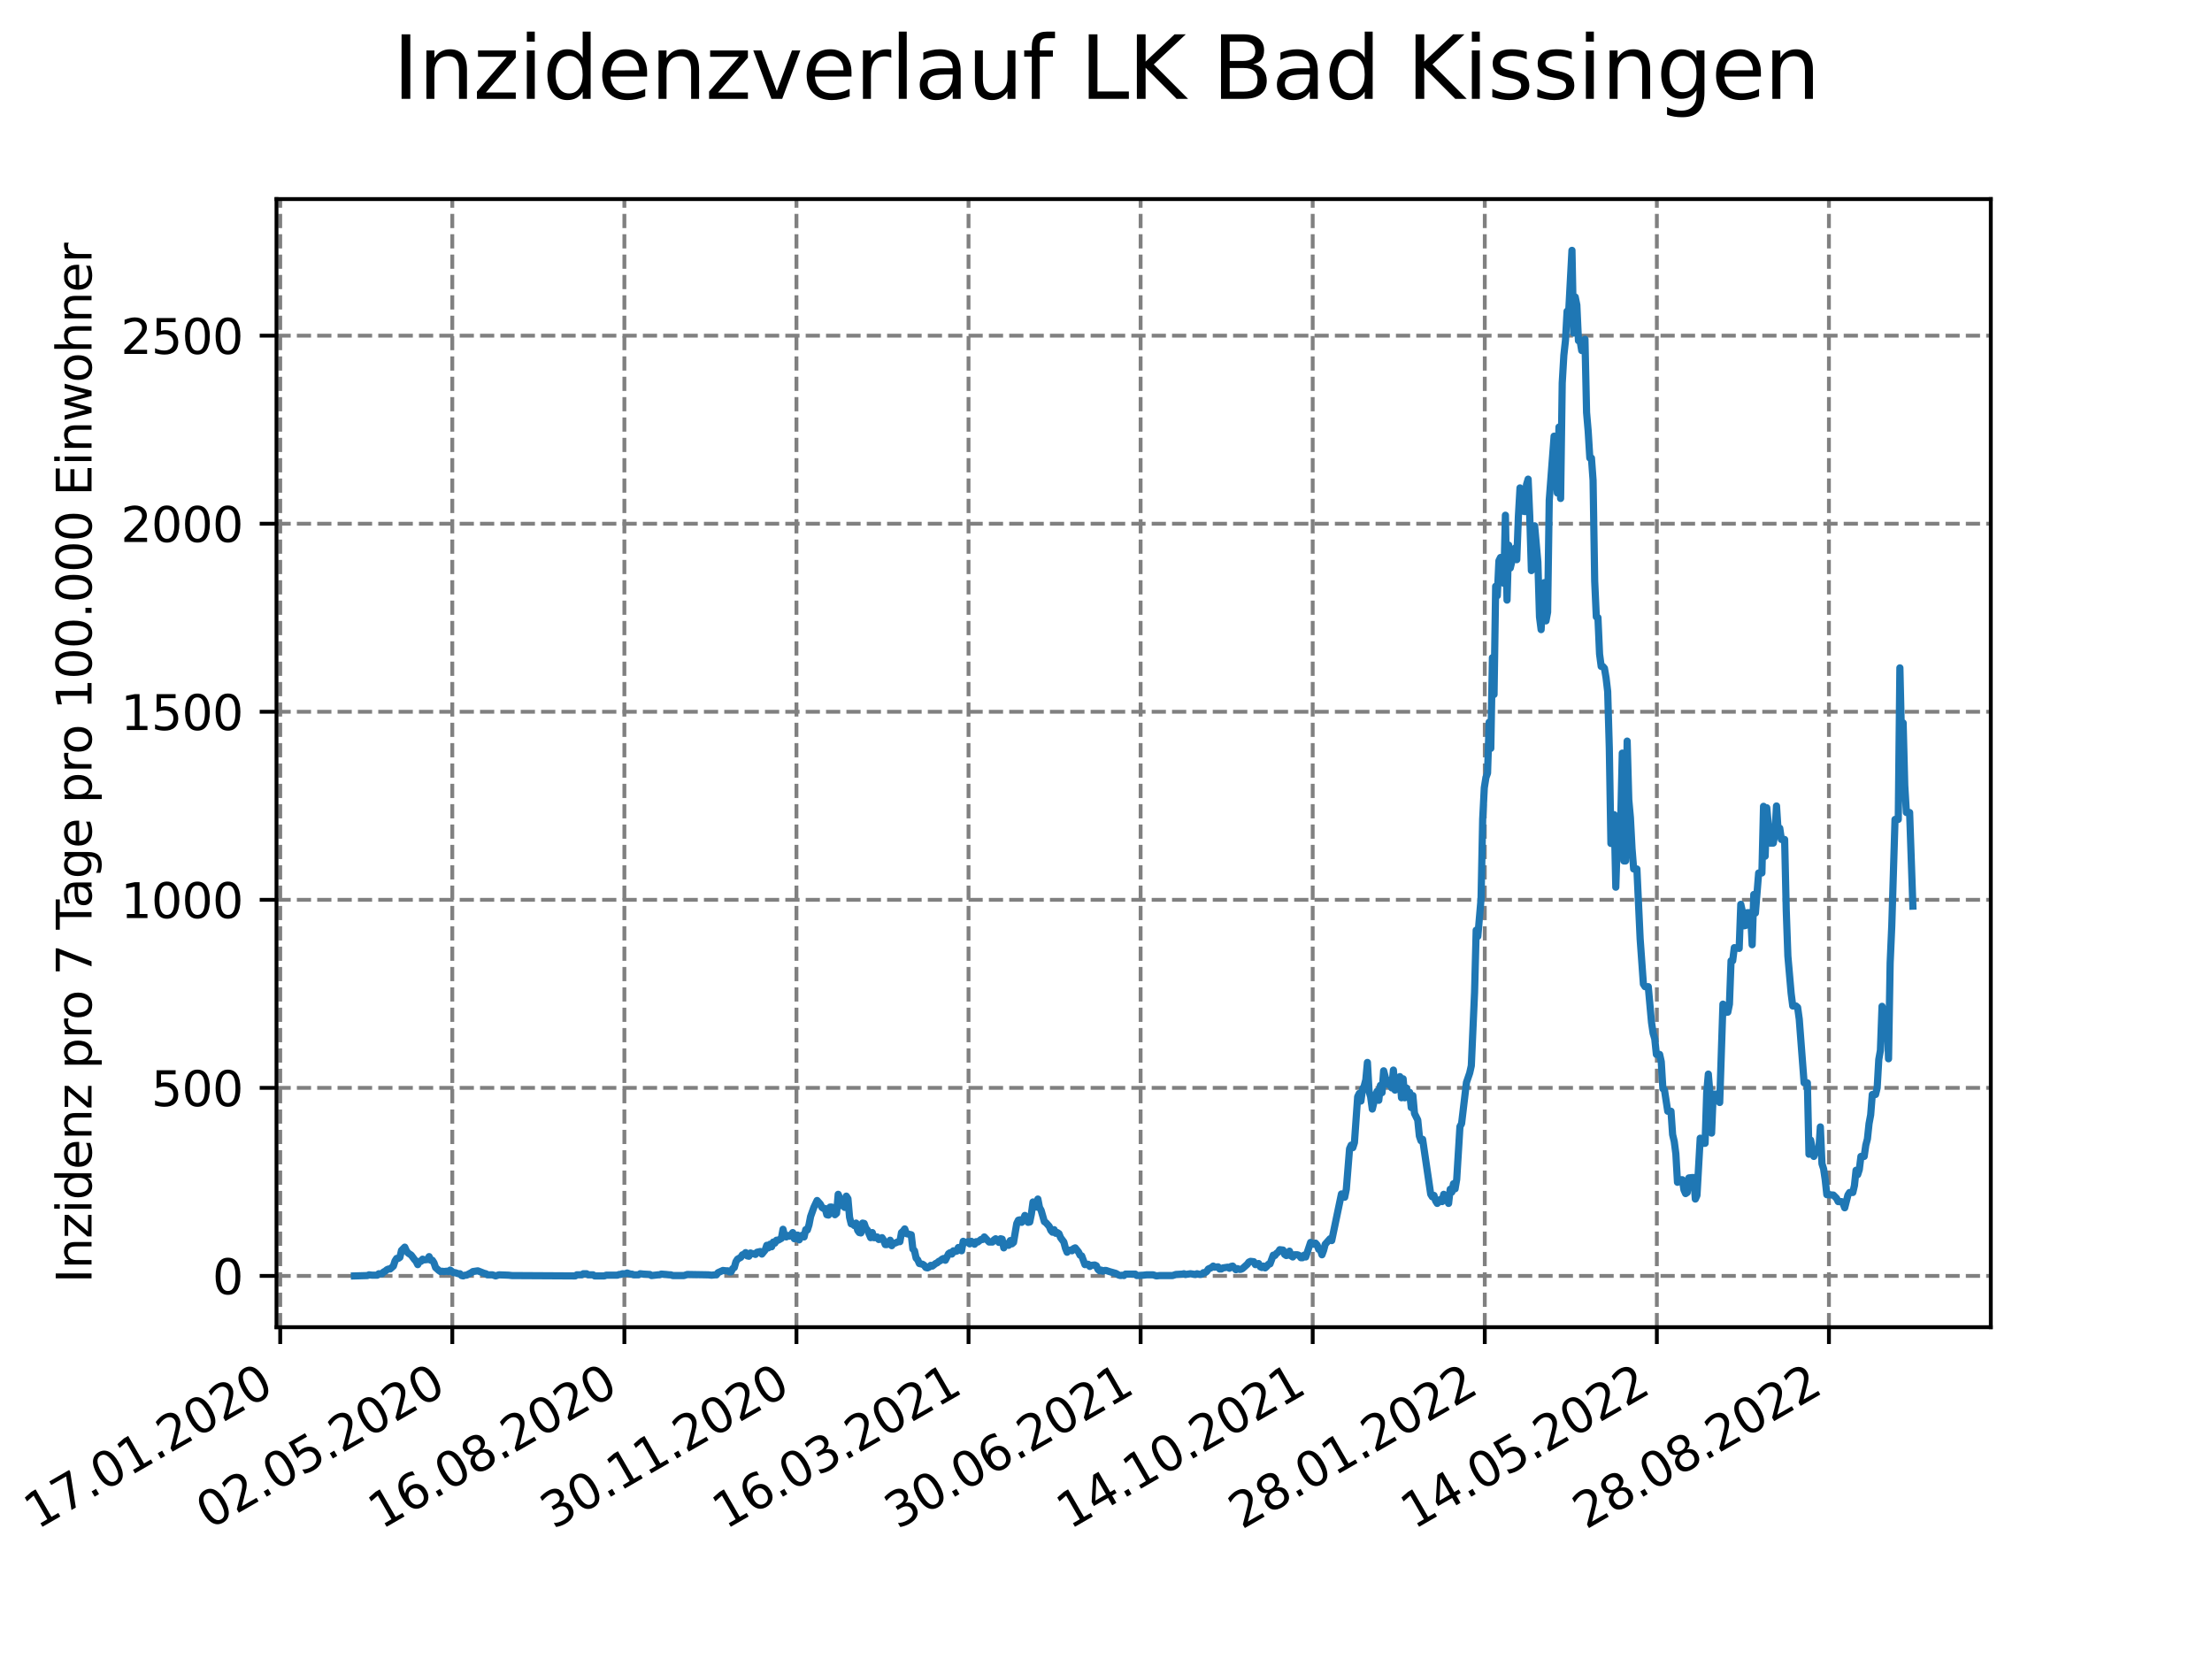 <?xml version="1.0" encoding="utf-8" standalone="no"?>
<!DOCTYPE svg PUBLIC "-//W3C//DTD SVG 1.1//EN"
  "http://www.w3.org/Graphics/SVG/1.1/DTD/svg11.dtd">
<svg xmlns:xlink="http://www.w3.org/1999/xlink" width="460.8pt" height="345.6pt" viewBox="0 0 460.8 345.6" xmlns="http://www.w3.org/2000/svg" version="1.1">
 <defs>
  <style type="text/css">*{stroke-linejoin: round; stroke-linecap: butt}</style>
 </defs>
 <g id="figure_1">
  <g id="patch_1">
   <path d="M 0 345.6 
L 460.8 345.6 
L 460.8 0 
L 0 0 
z
" style="fill: #ffffff"/>
  </g>
  <g id="axes_1">
   <g id="patch_2">
    <path d="M 57.6 276.48 
L 414.72 276.48 
L 414.72 41.472 
L 57.6 41.472 
z
" style="fill: #ffffff"/>
   </g>
   <g id="matplotlib.axis_1">
    <g id="xtick_1">
     <g id="line2d_1">
      <path d="M 58.375 276.48 
L 58.375 41.472 
" clip-path="url(#p52cc366377)" style="fill: none; stroke-dasharray: 2.96,1.28; stroke-dashoffset: 0; stroke: #808080; stroke-width: 0.8"/>
     </g>
     <g id="line2d_2">
      <defs>
       <path id="m7a12c44466" d="M 0 0 
L 0 3.5 
" style="stroke: #000000; stroke-width: 0.8"/>
      </defs>
      <g>
       <use xlink:href="#m7a12c44466" x="58.375" y="276.48" style="stroke: #000000; stroke-width: 0.8"/>
      </g>
     </g>
     <g id="text_1">
      <!-- 17.01.2020 -->
      <g transform="translate(7.75 318.689) rotate(-30) scale(0.1 -0.1)">
       <defs>
        <path id="DejaVuSans-31" d="M 794 531 
L 1825 531 
L 1825 4091 
L 703 3866 
L 703 4441 
L 1819 4666 
L 2450 4666 
L 2450 531 
L 3481 531 
L 3481 0 
L 794 0 
L 794 531 
z
" transform="scale(0.016)"/>
        <path id="DejaVuSans-37" d="M 525 4666 
L 3525 4666 
L 3525 4397 
L 1831 0 
L 1172 0 
L 2766 4134 
L 525 4134 
L 525 4666 
z
" transform="scale(0.016)"/>
        <path id="DejaVuSans-2e" d="M 684 794 
L 1344 794 
L 1344 0 
L 684 0 
L 684 794 
z
" transform="scale(0.016)"/>
        <path id="DejaVuSans-30" d="M 2034 4250 
Q 1547 4250 1301 3770 
Q 1056 3291 1056 2328 
Q 1056 1369 1301 889 
Q 1547 409 2034 409 
Q 2525 409 2770 889 
Q 3016 1369 3016 2328 
Q 3016 3291 2770 3770 
Q 2525 4250 2034 4250 
z
M 2034 4750 
Q 2819 4750 3233 4129 
Q 3647 3509 3647 2328 
Q 3647 1150 3233 529 
Q 2819 -91 2034 -91 
Q 1250 -91 836 529 
Q 422 1150 422 2328 
Q 422 3509 836 4129 
Q 1250 4750 2034 4750 
z
" transform="scale(0.016)"/>
        <path id="DejaVuSans-32" d="M 1228 531 
L 3431 531 
L 3431 0 
L 469 0 
L 469 531 
Q 828 903 1448 1529 
Q 2069 2156 2228 2338 
Q 2531 2678 2651 2914 
Q 2772 3150 2772 3378 
Q 2772 3750 2511 3984 
Q 2250 4219 1831 4219 
Q 1534 4219 1204 4116 
Q 875 4013 500 3803 
L 500 4441 
Q 881 4594 1212 4672 
Q 1544 4750 1819 4750 
Q 2544 4750 2975 4387 
Q 3406 4025 3406 3419 
Q 3406 3131 3298 2873 
Q 3191 2616 2906 2266 
Q 2828 2175 2409 1742 
Q 1991 1309 1228 531 
z
" transform="scale(0.016)"/>
       </defs>
       <use xlink:href="#DejaVuSans-31"/>
       <use xlink:href="#DejaVuSans-37" x="63.623"/>
       <use xlink:href="#DejaVuSans-2e" x="127.246"/>
       <use xlink:href="#DejaVuSans-30" x="159.033"/>
       <use xlink:href="#DejaVuSans-31" x="222.656"/>
       <use xlink:href="#DejaVuSans-2e" x="286.279"/>
       <use xlink:href="#DejaVuSans-32" x="318.066"/>
       <use xlink:href="#DejaVuSans-30" x="381.689"/>
       <use xlink:href="#DejaVuSans-32" x="445.312"/>
       <use xlink:href="#DejaVuSans-30" x="508.936"/>
      </g>
     </g>
    </g>
    <g id="xtick_2">
     <g id="line2d_3">
      <path d="M 94.222 276.48 
L 94.222 41.472 
" clip-path="url(#p52cc366377)" style="fill: none; stroke-dasharray: 2.96,1.28; stroke-dashoffset: 0; stroke: #808080; stroke-width: 0.8"/>
     </g>
     <g id="line2d_4">
      <g>
       <use xlink:href="#m7a12c44466" x="94.222" y="276.48" style="stroke: #000000; stroke-width: 0.8"/>
      </g>
     </g>
     <g id="text_2">
      <!-- 02.05.2020 -->
      <g transform="translate(43.597 318.689) rotate(-30) scale(0.1 -0.1)">
       <defs>
        <path id="DejaVuSans-35" d="M 691 4666 
L 3169 4666 
L 3169 4134 
L 1269 4134 
L 1269 2991 
Q 1406 3038 1543 3061 
Q 1681 3084 1819 3084 
Q 2600 3084 3056 2656 
Q 3513 2228 3513 1497 
Q 3513 744 3044 326 
Q 2575 -91 1722 -91 
Q 1428 -91 1123 -41 
Q 819 9 494 109 
L 494 744 
Q 775 591 1075 516 
Q 1375 441 1709 441 
Q 2250 441 2565 725 
Q 2881 1009 2881 1497 
Q 2881 1984 2565 2268 
Q 2250 2553 1709 2553 
Q 1456 2553 1204 2497 
Q 953 2441 691 2322 
L 691 4666 
z
" transform="scale(0.016)"/>
       </defs>
       <use xlink:href="#DejaVuSans-30"/>
       <use xlink:href="#DejaVuSans-32" x="63.623"/>
       <use xlink:href="#DejaVuSans-2e" x="127.246"/>
       <use xlink:href="#DejaVuSans-30" x="159.033"/>
       <use xlink:href="#DejaVuSans-35" x="222.656"/>
       <use xlink:href="#DejaVuSans-2e" x="286.279"/>
       <use xlink:href="#DejaVuSans-32" x="318.066"/>
       <use xlink:href="#DejaVuSans-30" x="381.689"/>
       <use xlink:href="#DejaVuSans-32" x="445.312"/>
       <use xlink:href="#DejaVuSans-30" x="508.936"/>
      </g>
     </g>
    </g>
    <g id="xtick_3">
     <g id="line2d_5">
      <path d="M 130.07 276.48 
L 130.07 41.472 
" clip-path="url(#p52cc366377)" style="fill: none; stroke-dasharray: 2.96,1.28; stroke-dashoffset: 0; stroke: #808080; stroke-width: 0.8"/>
     </g>
     <g id="line2d_6">
      <g>
       <use xlink:href="#m7a12c44466" x="130.07" y="276.48" style="stroke: #000000; stroke-width: 0.8"/>
      </g>
     </g>
     <g id="text_3">
      <!-- 16.08.2020 -->
      <g transform="translate(79.444 318.689) rotate(-30) scale(0.1 -0.1)">
       <defs>
        <path id="DejaVuSans-36" d="M 2113 2584 
Q 1688 2584 1439 2293 
Q 1191 2003 1191 1497 
Q 1191 994 1439 701 
Q 1688 409 2113 409 
Q 2538 409 2786 701 
Q 3034 994 3034 1497 
Q 3034 2003 2786 2293 
Q 2538 2584 2113 2584 
z
M 3366 4563 
L 3366 3988 
Q 3128 4100 2886 4159 
Q 2644 4219 2406 4219 
Q 1781 4219 1451 3797 
Q 1122 3375 1075 2522 
Q 1259 2794 1537 2939 
Q 1816 3084 2150 3084 
Q 2853 3084 3261 2657 
Q 3669 2231 3669 1497 
Q 3669 778 3244 343 
Q 2819 -91 2113 -91 
Q 1303 -91 875 529 
Q 447 1150 447 2328 
Q 447 3434 972 4092 
Q 1497 4750 2381 4750 
Q 2619 4750 2861 4703 
Q 3103 4656 3366 4563 
z
" transform="scale(0.016)"/>
        <path id="DejaVuSans-38" d="M 2034 2216 
Q 1584 2216 1326 1975 
Q 1069 1734 1069 1313 
Q 1069 891 1326 650 
Q 1584 409 2034 409 
Q 2484 409 2743 651 
Q 3003 894 3003 1313 
Q 3003 1734 2745 1975 
Q 2488 2216 2034 2216 
z
M 1403 2484 
Q 997 2584 770 2862 
Q 544 3141 544 3541 
Q 544 4100 942 4425 
Q 1341 4750 2034 4750 
Q 2731 4750 3128 4425 
Q 3525 4100 3525 3541 
Q 3525 3141 3298 2862 
Q 3072 2584 2669 2484 
Q 3125 2378 3379 2068 
Q 3634 1759 3634 1313 
Q 3634 634 3220 271 
Q 2806 -91 2034 -91 
Q 1263 -91 848 271 
Q 434 634 434 1313 
Q 434 1759 690 2068 
Q 947 2378 1403 2484 
z
M 1172 3481 
Q 1172 3119 1398 2916 
Q 1625 2713 2034 2713 
Q 2441 2713 2670 2916 
Q 2900 3119 2900 3481 
Q 2900 3844 2670 4047 
Q 2441 4250 2034 4250 
Q 1625 4250 1398 4047 
Q 1172 3844 1172 3481 
z
" transform="scale(0.016)"/>
       </defs>
       <use xlink:href="#DejaVuSans-31"/>
       <use xlink:href="#DejaVuSans-36" x="63.623"/>
       <use xlink:href="#DejaVuSans-2e" x="127.246"/>
       <use xlink:href="#DejaVuSans-30" x="159.033"/>
       <use xlink:href="#DejaVuSans-38" x="222.656"/>
       <use xlink:href="#DejaVuSans-2e" x="286.279"/>
       <use xlink:href="#DejaVuSans-32" x="318.066"/>
       <use xlink:href="#DejaVuSans-30" x="381.689"/>
       <use xlink:href="#DejaVuSans-32" x="445.312"/>
       <use xlink:href="#DejaVuSans-30" x="508.936"/>
      </g>
     </g>
    </g>
    <g id="xtick_4">
     <g id="line2d_7">
      <path d="M 165.917 276.48 
L 165.917 41.472 
" clip-path="url(#p52cc366377)" style="fill: none; stroke-dasharray: 2.96,1.28; stroke-dashoffset: 0; stroke: #808080; stroke-width: 0.8"/>
     </g>
     <g id="line2d_8">
      <g>
       <use xlink:href="#m7a12c44466" x="165.917" y="276.48" style="stroke: #000000; stroke-width: 0.8"/>
      </g>
     </g>
     <g id="text_4">
      <!-- 30.11.2020 -->
      <g transform="translate(115.292 318.689) rotate(-30) scale(0.1 -0.1)">
       <defs>
        <path id="DejaVuSans-33" d="M 2597 2516 
Q 3050 2419 3304 2112 
Q 3559 1806 3559 1356 
Q 3559 666 3084 287 
Q 2609 -91 1734 -91 
Q 1441 -91 1130 -33 
Q 819 25 488 141 
L 488 750 
Q 750 597 1062 519 
Q 1375 441 1716 441 
Q 2309 441 2620 675 
Q 2931 909 2931 1356 
Q 2931 1769 2642 2001 
Q 2353 2234 1838 2234 
L 1294 2234 
L 1294 2753 
L 1863 2753 
Q 2328 2753 2575 2939 
Q 2822 3125 2822 3475 
Q 2822 3834 2567 4026 
Q 2313 4219 1838 4219 
Q 1578 4219 1281 4162 
Q 984 4106 628 3988 
L 628 4550 
Q 988 4650 1302 4700 
Q 1616 4750 1894 4750 
Q 2613 4750 3031 4423 
Q 3450 4097 3450 3541 
Q 3450 3153 3228 2886 
Q 3006 2619 2597 2516 
z
" transform="scale(0.016)"/>
       </defs>
       <use xlink:href="#DejaVuSans-33"/>
       <use xlink:href="#DejaVuSans-30" x="63.623"/>
       <use xlink:href="#DejaVuSans-2e" x="127.246"/>
       <use xlink:href="#DejaVuSans-31" x="159.033"/>
       <use xlink:href="#DejaVuSans-31" x="222.656"/>
       <use xlink:href="#DejaVuSans-2e" x="286.279"/>
       <use xlink:href="#DejaVuSans-32" x="318.066"/>
       <use xlink:href="#DejaVuSans-30" x="381.689"/>
       <use xlink:href="#DejaVuSans-32" x="445.312"/>
       <use xlink:href="#DejaVuSans-30" x="508.936"/>
      </g>
     </g>
    </g>
    <g id="xtick_5">
     <g id="line2d_9">
      <path d="M 201.764 276.48 
L 201.764 41.472 
" clip-path="url(#p52cc366377)" style="fill: none; stroke-dasharray: 2.96,1.28; stroke-dashoffset: 0; stroke: #808080; stroke-width: 0.8"/>
     </g>
     <g id="line2d_10">
      <g>
       <use xlink:href="#m7a12c44466" x="201.764" y="276.48" style="stroke: #000000; stroke-width: 0.8"/>
      </g>
     </g>
     <g id="text_5">
      <!-- 16.03.2021 -->
      <g transform="translate(151.139 318.689) rotate(-30) scale(0.1 -0.1)">
       <use xlink:href="#DejaVuSans-31"/>
       <use xlink:href="#DejaVuSans-36" x="63.623"/>
       <use xlink:href="#DejaVuSans-2e" x="127.246"/>
       <use xlink:href="#DejaVuSans-30" x="159.033"/>
       <use xlink:href="#DejaVuSans-33" x="222.656"/>
       <use xlink:href="#DejaVuSans-2e" x="286.279"/>
       <use xlink:href="#DejaVuSans-32" x="318.066"/>
       <use xlink:href="#DejaVuSans-30" x="381.689"/>
       <use xlink:href="#DejaVuSans-32" x="445.312"/>
       <use xlink:href="#DejaVuSans-31" x="508.936"/>
      </g>
     </g>
    </g>
    <g id="xtick_6">
     <g id="line2d_11">
      <path d="M 237.611 276.48 
L 237.611 41.472 
" clip-path="url(#p52cc366377)" style="fill: none; stroke-dasharray: 2.96,1.28; stroke-dashoffset: 0; stroke: #808080; stroke-width: 0.8"/>
     </g>
     <g id="line2d_12">
      <g>
       <use xlink:href="#m7a12c44466" x="237.611" y="276.48" style="stroke: #000000; stroke-width: 0.8"/>
      </g>
     </g>
     <g id="text_6">
      <!-- 30.06.2021 -->
      <g transform="translate(186.986 318.689) rotate(-30) scale(0.1 -0.1)">
       <use xlink:href="#DejaVuSans-33"/>
       <use xlink:href="#DejaVuSans-30" x="63.623"/>
       <use xlink:href="#DejaVuSans-2e" x="127.246"/>
       <use xlink:href="#DejaVuSans-30" x="159.033"/>
       <use xlink:href="#DejaVuSans-36" x="222.656"/>
       <use xlink:href="#DejaVuSans-2e" x="286.279"/>
       <use xlink:href="#DejaVuSans-32" x="318.066"/>
       <use xlink:href="#DejaVuSans-30" x="381.689"/>
       <use xlink:href="#DejaVuSans-32" x="445.312"/>
       <use xlink:href="#DejaVuSans-31" x="508.936"/>
      </g>
     </g>
    </g>
    <g id="xtick_7">
     <g id="line2d_13">
      <path d="M 273.459 276.48 
L 273.459 41.472 
" clip-path="url(#p52cc366377)" style="fill: none; stroke-dasharray: 2.96,1.28; stroke-dashoffset: 0; stroke: #808080; stroke-width: 0.8"/>
     </g>
     <g id="line2d_14">
      <g>
       <use xlink:href="#m7a12c44466" x="273.459" y="276.48" style="stroke: #000000; stroke-width: 0.8"/>
      </g>
     </g>
     <g id="text_7">
      <!-- 14.10.2021 -->
      <g transform="translate(222.833 318.689) rotate(-30) scale(0.1 -0.1)">
       <defs>
        <path id="DejaVuSans-34" d="M 2419 4116 
L 825 1625 
L 2419 1625 
L 2419 4116 
z
M 2253 4666 
L 3047 4666 
L 3047 1625 
L 3713 1625 
L 3713 1100 
L 3047 1100 
L 3047 0 
L 2419 0 
L 2419 1100 
L 313 1100 
L 313 1709 
L 2253 4666 
z
" transform="scale(0.016)"/>
       </defs>
       <use xlink:href="#DejaVuSans-31"/>
       <use xlink:href="#DejaVuSans-34" x="63.623"/>
       <use xlink:href="#DejaVuSans-2e" x="127.246"/>
       <use xlink:href="#DejaVuSans-31" x="159.033"/>
       <use xlink:href="#DejaVuSans-30" x="222.656"/>
       <use xlink:href="#DejaVuSans-2e" x="286.279"/>
       <use xlink:href="#DejaVuSans-32" x="318.066"/>
       <use xlink:href="#DejaVuSans-30" x="381.689"/>
       <use xlink:href="#DejaVuSans-32" x="445.312"/>
       <use xlink:href="#DejaVuSans-31" x="508.936"/>
      </g>
     </g>
    </g>
    <g id="xtick_8">
     <g id="line2d_15">
      <path d="M 309.306 276.48 
L 309.306 41.472 
" clip-path="url(#p52cc366377)" style="fill: none; stroke-dasharray: 2.96,1.28; stroke-dashoffset: 0; stroke: #808080; stroke-width: 0.8"/>
     </g>
     <g id="line2d_16">
      <g>
       <use xlink:href="#m7a12c44466" x="309.306" y="276.48" style="stroke: #000000; stroke-width: 0.8"/>
      </g>
     </g>
     <g id="text_8">
      <!-- 28.01.2022 -->
      <g transform="translate(258.681 318.689) rotate(-30) scale(0.1 -0.1)">
       <use xlink:href="#DejaVuSans-32"/>
       <use xlink:href="#DejaVuSans-38" x="63.623"/>
       <use xlink:href="#DejaVuSans-2e" x="127.246"/>
       <use xlink:href="#DejaVuSans-30" x="159.033"/>
       <use xlink:href="#DejaVuSans-31" x="222.656"/>
       <use xlink:href="#DejaVuSans-2e" x="286.279"/>
       <use xlink:href="#DejaVuSans-32" x="318.066"/>
       <use xlink:href="#DejaVuSans-30" x="381.689"/>
       <use xlink:href="#DejaVuSans-32" x="445.312"/>
       <use xlink:href="#DejaVuSans-32" x="508.936"/>
      </g>
     </g>
    </g>
    <g id="xtick_9">
     <g id="line2d_17">
      <path d="M 345.153 276.48 
L 345.153 41.472 
" clip-path="url(#p52cc366377)" style="fill: none; stroke-dasharray: 2.96,1.28; stroke-dashoffset: 0; stroke: #808080; stroke-width: 0.8"/>
     </g>
     <g id="line2d_18">
      <g>
       <use xlink:href="#m7a12c44466" x="345.153" y="276.48" style="stroke: #000000; stroke-width: 0.8"/>
      </g>
     </g>
     <g id="text_9">
      <!-- 14.05.2022 -->
      <g transform="translate(294.528 318.689) rotate(-30) scale(0.1 -0.1)">
       <use xlink:href="#DejaVuSans-31"/>
       <use xlink:href="#DejaVuSans-34" x="63.623"/>
       <use xlink:href="#DejaVuSans-2e" x="127.246"/>
       <use xlink:href="#DejaVuSans-30" x="159.033"/>
       <use xlink:href="#DejaVuSans-35" x="222.656"/>
       <use xlink:href="#DejaVuSans-2e" x="286.279"/>
       <use xlink:href="#DejaVuSans-32" x="318.066"/>
       <use xlink:href="#DejaVuSans-30" x="381.689"/>
       <use xlink:href="#DejaVuSans-32" x="445.312"/>
       <use xlink:href="#DejaVuSans-32" x="508.936"/>
      </g>
     </g>
    </g>
    <g id="xtick_10">
     <g id="line2d_19">
      <path d="M 381 276.48 
L 381 41.472 
" clip-path="url(#p52cc366377)" style="fill: none; stroke-dasharray: 2.96,1.28; stroke-dashoffset: 0; stroke: #808080; stroke-width: 0.8"/>
     </g>
     <g id="line2d_20">
      <g>
       <use xlink:href="#m7a12c44466" x="381" y="276.48" style="stroke: #000000; stroke-width: 0.8"/>
      </g>
     </g>
     <g id="text_10">
      <!-- 28.08.2022 -->
      <g transform="translate(330.375 318.689) rotate(-30) scale(0.1 -0.1)">
       <use xlink:href="#DejaVuSans-32"/>
       <use xlink:href="#DejaVuSans-38" x="63.623"/>
       <use xlink:href="#DejaVuSans-2e" x="127.246"/>
       <use xlink:href="#DejaVuSans-30" x="159.033"/>
       <use xlink:href="#DejaVuSans-38" x="222.656"/>
       <use xlink:href="#DejaVuSans-2e" x="286.279"/>
       <use xlink:href="#DejaVuSans-32" x="318.066"/>
       <use xlink:href="#DejaVuSans-30" x="381.689"/>
       <use xlink:href="#DejaVuSans-32" x="445.312"/>
       <use xlink:href="#DejaVuSans-32" x="508.936"/>
      </g>
     </g>
    </g>
   </g>
   <g id="matplotlib.axis_2">
    <g id="ytick_1">
     <g id="line2d_21">
      <path d="M 57.6 265.798 
L 414.72 265.798 
" clip-path="url(#p52cc366377)" style="fill: none; stroke-dasharray: 2.96,1.28; stroke-dashoffset: 0; stroke: #808080; stroke-width: 0.8"/>
     </g>
     <g id="line2d_22">
      <defs>
       <path id="m51280536dd" d="M 0 0 
L -3.5 0 
" style="stroke: #000000; stroke-width: 0.8"/>
      </defs>
      <g>
       <use xlink:href="#m51280536dd" x="57.6" y="265.798" style="stroke: #000000; stroke-width: 0.8"/>
      </g>
     </g>
     <g id="text_11">
      <!-- 0 -->
      <g transform="translate(44.237 269.597) scale(0.1 -0.1)">
       <use xlink:href="#DejaVuSans-30"/>
      </g>
     </g>
    </g>
    <g id="ytick_2">
     <g id="line2d_23">
      <path d="M 57.6 226.623 
L 414.72 226.623 
" clip-path="url(#p52cc366377)" style="fill: none; stroke-dasharray: 2.96,1.28; stroke-dashoffset: 0; stroke: #808080; stroke-width: 0.8"/>
     </g>
     <g id="line2d_24">
      <g>
       <use xlink:href="#m51280536dd" x="57.6" y="226.623" style="stroke: #000000; stroke-width: 0.8"/>
      </g>
     </g>
     <g id="text_12">
      <!-- 500 -->
      <g transform="translate(31.512 230.422) scale(0.1 -0.1)">
       <use xlink:href="#DejaVuSans-35"/>
       <use xlink:href="#DejaVuSans-30" x="63.623"/>
       <use xlink:href="#DejaVuSans-30" x="127.246"/>
      </g>
     </g>
    </g>
    <g id="ytick_3">
     <g id="line2d_25">
      <path d="M 57.6 187.448 
L 414.72 187.448 
" clip-path="url(#p52cc366377)" style="fill: none; stroke-dasharray: 2.96,1.28; stroke-dashoffset: 0; stroke: #808080; stroke-width: 0.8"/>
     </g>
     <g id="line2d_26">
      <g>
       <use xlink:href="#m51280536dd" x="57.6" y="187.448" style="stroke: #000000; stroke-width: 0.8"/>
      </g>
     </g>
     <g id="text_13">
      <!-- 1000 -->
      <g transform="translate(25.15 191.247) scale(0.1 -0.1)">
       <use xlink:href="#DejaVuSans-31"/>
       <use xlink:href="#DejaVuSans-30" x="63.623"/>
       <use xlink:href="#DejaVuSans-30" x="127.246"/>
       <use xlink:href="#DejaVuSans-30" x="190.869"/>
      </g>
     </g>
    </g>
    <g id="ytick_4">
     <g id="line2d_27">
      <path d="M 57.6 148.273 
L 414.72 148.273 
" clip-path="url(#p52cc366377)" style="fill: none; stroke-dasharray: 2.96,1.28; stroke-dashoffset: 0; stroke: #808080; stroke-width: 0.8"/>
     </g>
     <g id="line2d_28">
      <g>
       <use xlink:href="#m51280536dd" x="57.6" y="148.273" style="stroke: #000000; stroke-width: 0.8"/>
      </g>
     </g>
     <g id="text_14">
      <!-- 1500 -->
      <g transform="translate(25.15 152.072) scale(0.1 -0.1)">
       <use xlink:href="#DejaVuSans-31"/>
       <use xlink:href="#DejaVuSans-35" x="63.623"/>
       <use xlink:href="#DejaVuSans-30" x="127.246"/>
       <use xlink:href="#DejaVuSans-30" x="190.869"/>
      </g>
     </g>
    </g>
    <g id="ytick_5">
     <g id="line2d_29">
      <path d="M 57.6 109.098 
L 414.72 109.098 
" clip-path="url(#p52cc366377)" style="fill: none; stroke-dasharray: 2.96,1.28; stroke-dashoffset: 0; stroke: #808080; stroke-width: 0.8"/>
     </g>
     <g id="line2d_30">
      <g>
       <use xlink:href="#m51280536dd" x="57.6" y="109.098" style="stroke: #000000; stroke-width: 0.8"/>
      </g>
     </g>
     <g id="text_15">
      <!-- 2000 -->
      <g transform="translate(25.15 112.897) scale(0.1 -0.1)">
       <use xlink:href="#DejaVuSans-32"/>
       <use xlink:href="#DejaVuSans-30" x="63.623"/>
       <use xlink:href="#DejaVuSans-30" x="127.246"/>
       <use xlink:href="#DejaVuSans-30" x="190.869"/>
      </g>
     </g>
    </g>
    <g id="ytick_6">
     <g id="line2d_31">
      <path d="M 57.6 69.923 
L 414.72 69.923 
" clip-path="url(#p52cc366377)" style="fill: none; stroke-dasharray: 2.96,1.28; stroke-dashoffset: 0; stroke: #808080; stroke-width: 0.8"/>
     </g>
     <g id="line2d_32">
      <g>
       <use xlink:href="#m51280536dd" x="57.6" y="69.923" style="stroke: #000000; stroke-width: 0.8"/>
      </g>
     </g>
     <g id="text_16">
      <!-- 2500 -->
      <g transform="translate(25.15 73.722) scale(0.1 -0.1)">
       <use xlink:href="#DejaVuSans-32"/>
       <use xlink:href="#DejaVuSans-35" x="63.623"/>
       <use xlink:href="#DejaVuSans-30" x="127.246"/>
       <use xlink:href="#DejaVuSans-30" x="190.869"/>
      </g>
     </g>
    </g>
    <g id="text_17">
     <!-- Inzidenz pro 7 Tage pro 100.000 Einwohner -->
     <g transform="translate(19.07 267.301) rotate(-90) scale(0.1 -0.1)">
      <defs>
       <path id="DejaVuSans-49" d="M 628 4666 
L 1259 4666 
L 1259 0 
L 628 0 
L 628 4666 
z
" transform="scale(0.016)"/>
       <path id="DejaVuSans-6e" d="M 3513 2113 
L 3513 0 
L 2938 0 
L 2938 2094 
Q 2938 2591 2744 2837 
Q 2550 3084 2163 3084 
Q 1697 3084 1428 2787 
Q 1159 2491 1159 1978 
L 1159 0 
L 581 0 
L 581 3500 
L 1159 3500 
L 1159 2956 
Q 1366 3272 1645 3428 
Q 1925 3584 2291 3584 
Q 2894 3584 3203 3211 
Q 3513 2838 3513 2113 
z
" transform="scale(0.016)"/>
       <path id="DejaVuSans-7a" d="M 353 3500 
L 3084 3500 
L 3084 2975 
L 922 459 
L 3084 459 
L 3084 0 
L 275 0 
L 275 525 
L 2438 3041 
L 353 3041 
L 353 3500 
z
" transform="scale(0.016)"/>
       <path id="DejaVuSans-69" d="M 603 3500 
L 1178 3500 
L 1178 0 
L 603 0 
L 603 3500 
z
M 603 4863 
L 1178 4863 
L 1178 4134 
L 603 4134 
L 603 4863 
z
" transform="scale(0.016)"/>
       <path id="DejaVuSans-64" d="M 2906 2969 
L 2906 4863 
L 3481 4863 
L 3481 0 
L 2906 0 
L 2906 525 
Q 2725 213 2448 61 
Q 2172 -91 1784 -91 
Q 1150 -91 751 415 
Q 353 922 353 1747 
Q 353 2572 751 3078 
Q 1150 3584 1784 3584 
Q 2172 3584 2448 3432 
Q 2725 3281 2906 2969 
z
M 947 1747 
Q 947 1113 1208 752 
Q 1469 391 1925 391 
Q 2381 391 2643 752 
Q 2906 1113 2906 1747 
Q 2906 2381 2643 2742 
Q 2381 3103 1925 3103 
Q 1469 3103 1208 2742 
Q 947 2381 947 1747 
z
" transform="scale(0.016)"/>
       <path id="DejaVuSans-65" d="M 3597 1894 
L 3597 1613 
L 953 1613 
Q 991 1019 1311 708 
Q 1631 397 2203 397 
Q 2534 397 2845 478 
Q 3156 559 3463 722 
L 3463 178 
Q 3153 47 2828 -22 
Q 2503 -91 2169 -91 
Q 1331 -91 842 396 
Q 353 884 353 1716 
Q 353 2575 817 3079 
Q 1281 3584 2069 3584 
Q 2775 3584 3186 3129 
Q 3597 2675 3597 1894 
z
M 3022 2063 
Q 3016 2534 2758 2815 
Q 2500 3097 2075 3097 
Q 1594 3097 1305 2825 
Q 1016 2553 972 2059 
L 3022 2063 
z
" transform="scale(0.016)"/>
       <path id="DejaVuSans-20" transform="scale(0.016)"/>
       <path id="DejaVuSans-70" d="M 1159 525 
L 1159 -1331 
L 581 -1331 
L 581 3500 
L 1159 3500 
L 1159 2969 
Q 1341 3281 1617 3432 
Q 1894 3584 2278 3584 
Q 2916 3584 3314 3078 
Q 3713 2572 3713 1747 
Q 3713 922 3314 415 
Q 2916 -91 2278 -91 
Q 1894 -91 1617 61 
Q 1341 213 1159 525 
z
M 3116 1747 
Q 3116 2381 2855 2742 
Q 2594 3103 2138 3103 
Q 1681 3103 1420 2742 
Q 1159 2381 1159 1747 
Q 1159 1113 1420 752 
Q 1681 391 2138 391 
Q 2594 391 2855 752 
Q 3116 1113 3116 1747 
z
" transform="scale(0.016)"/>
       <path id="DejaVuSans-72" d="M 2631 2963 
Q 2534 3019 2420 3045 
Q 2306 3072 2169 3072 
Q 1681 3072 1420 2755 
Q 1159 2438 1159 1844 
L 1159 0 
L 581 0 
L 581 3500 
L 1159 3500 
L 1159 2956 
Q 1341 3275 1631 3429 
Q 1922 3584 2338 3584 
Q 2397 3584 2469 3576 
Q 2541 3569 2628 3553 
L 2631 2963 
z
" transform="scale(0.016)"/>
       <path id="DejaVuSans-6f" d="M 1959 3097 
Q 1497 3097 1228 2736 
Q 959 2375 959 1747 
Q 959 1119 1226 758 
Q 1494 397 1959 397 
Q 2419 397 2687 759 
Q 2956 1122 2956 1747 
Q 2956 2369 2687 2733 
Q 2419 3097 1959 3097 
z
M 1959 3584 
Q 2709 3584 3137 3096 
Q 3566 2609 3566 1747 
Q 3566 888 3137 398 
Q 2709 -91 1959 -91 
Q 1206 -91 779 398 
Q 353 888 353 1747 
Q 353 2609 779 3096 
Q 1206 3584 1959 3584 
z
" transform="scale(0.016)"/>
       <path id="DejaVuSans-54" d="M -19 4666 
L 3928 4666 
L 3928 4134 
L 2272 4134 
L 2272 0 
L 1638 0 
L 1638 4134 
L -19 4134 
L -19 4666 
z
" transform="scale(0.016)"/>
       <path id="DejaVuSans-61" d="M 2194 1759 
Q 1497 1759 1228 1600 
Q 959 1441 959 1056 
Q 959 750 1161 570 
Q 1363 391 1709 391 
Q 2188 391 2477 730 
Q 2766 1069 2766 1631 
L 2766 1759 
L 2194 1759 
z
M 3341 1997 
L 3341 0 
L 2766 0 
L 2766 531 
Q 2569 213 2275 61 
Q 1981 -91 1556 -91 
Q 1019 -91 701 211 
Q 384 513 384 1019 
Q 384 1609 779 1909 
Q 1175 2209 1959 2209 
L 2766 2209 
L 2766 2266 
Q 2766 2663 2505 2880 
Q 2244 3097 1772 3097 
Q 1472 3097 1187 3025 
Q 903 2953 641 2809 
L 641 3341 
Q 956 3463 1253 3523 
Q 1550 3584 1831 3584 
Q 2591 3584 2966 3190 
Q 3341 2797 3341 1997 
z
" transform="scale(0.016)"/>
       <path id="DejaVuSans-67" d="M 2906 1791 
Q 2906 2416 2648 2759 
Q 2391 3103 1925 3103 
Q 1463 3103 1205 2759 
Q 947 2416 947 1791 
Q 947 1169 1205 825 
Q 1463 481 1925 481 
Q 2391 481 2648 825 
Q 2906 1169 2906 1791 
z
M 3481 434 
Q 3481 -459 3084 -895 
Q 2688 -1331 1869 -1331 
Q 1566 -1331 1297 -1286 
Q 1028 -1241 775 -1147 
L 775 -588 
Q 1028 -725 1275 -790 
Q 1522 -856 1778 -856 
Q 2344 -856 2625 -561 
Q 2906 -266 2906 331 
L 2906 616 
Q 2728 306 2450 153 
Q 2172 0 1784 0 
Q 1141 0 747 490 
Q 353 981 353 1791 
Q 353 2603 747 3093 
Q 1141 3584 1784 3584 
Q 2172 3584 2450 3431 
Q 2728 3278 2906 2969 
L 2906 3500 
L 3481 3500 
L 3481 434 
z
" transform="scale(0.016)"/>
       <path id="DejaVuSans-45" d="M 628 4666 
L 3578 4666 
L 3578 4134 
L 1259 4134 
L 1259 2753 
L 3481 2753 
L 3481 2222 
L 1259 2222 
L 1259 531 
L 3634 531 
L 3634 0 
L 628 0 
L 628 4666 
z
" transform="scale(0.016)"/>
       <path id="DejaVuSans-77" d="M 269 3500 
L 844 3500 
L 1563 769 
L 2278 3500 
L 2956 3500 
L 3675 769 
L 4391 3500 
L 4966 3500 
L 4050 0 
L 3372 0 
L 2619 2869 
L 1863 0 
L 1184 0 
L 269 3500 
z
" transform="scale(0.016)"/>
       <path id="DejaVuSans-68" d="M 3513 2113 
L 3513 0 
L 2938 0 
L 2938 2094 
Q 2938 2591 2744 2837 
Q 2550 3084 2163 3084 
Q 1697 3084 1428 2787 
Q 1159 2491 1159 1978 
L 1159 0 
L 581 0 
L 581 4863 
L 1159 4863 
L 1159 2956 
Q 1366 3272 1645 3428 
Q 1925 3584 2291 3584 
Q 2894 3584 3203 3211 
Q 3513 2838 3513 2113 
z
" transform="scale(0.016)"/>
      </defs>
      <use xlink:href="#DejaVuSans-49"/>
      <use xlink:href="#DejaVuSans-6e" x="29.492"/>
      <use xlink:href="#DejaVuSans-7a" x="92.871"/>
      <use xlink:href="#DejaVuSans-69" x="145.361"/>
      <use xlink:href="#DejaVuSans-64" x="173.145"/>
      <use xlink:href="#DejaVuSans-65" x="236.621"/>
      <use xlink:href="#DejaVuSans-6e" x="298.145"/>
      <use xlink:href="#DejaVuSans-7a" x="361.523"/>
      <use xlink:href="#DejaVuSans-20" x="414.014"/>
      <use xlink:href="#DejaVuSans-70" x="445.801"/>
      <use xlink:href="#DejaVuSans-72" x="509.277"/>
      <use xlink:href="#DejaVuSans-6f" x="548.141"/>
      <use xlink:href="#DejaVuSans-20" x="609.322"/>
      <use xlink:href="#DejaVuSans-37" x="641.109"/>
      <use xlink:href="#DejaVuSans-20" x="704.732"/>
      <use xlink:href="#DejaVuSans-54" x="736.52"/>
      <use xlink:href="#DejaVuSans-61" x="781.104"/>
      <use xlink:href="#DejaVuSans-67" x="842.383"/>
      <use xlink:href="#DejaVuSans-65" x="905.859"/>
      <use xlink:href="#DejaVuSans-20" x="967.383"/>
      <use xlink:href="#DejaVuSans-70" x="999.17"/>
      <use xlink:href="#DejaVuSans-72" x="1062.646"/>
      <use xlink:href="#DejaVuSans-6f" x="1101.51"/>
      <use xlink:href="#DejaVuSans-20" x="1162.691"/>
      <use xlink:href="#DejaVuSans-31" x="1194.479"/>
      <use xlink:href="#DejaVuSans-30" x="1258.102"/>
      <use xlink:href="#DejaVuSans-30" x="1321.725"/>
      <use xlink:href="#DejaVuSans-2e" x="1385.348"/>
      <use xlink:href="#DejaVuSans-30" x="1417.135"/>
      <use xlink:href="#DejaVuSans-30" x="1480.758"/>
      <use xlink:href="#DejaVuSans-30" x="1544.381"/>
      <use xlink:href="#DejaVuSans-20" x="1608.004"/>
      <use xlink:href="#DejaVuSans-45" x="1639.791"/>
      <use xlink:href="#DejaVuSans-69" x="1702.975"/>
      <use xlink:href="#DejaVuSans-6e" x="1730.758"/>
      <use xlink:href="#DejaVuSans-77" x="1794.137"/>
      <use xlink:href="#DejaVuSans-6f" x="1875.924"/>
      <use xlink:href="#DejaVuSans-68" x="1937.105"/>
      <use xlink:href="#DejaVuSans-6e" x="2000.484"/>
      <use xlink:href="#DejaVuSans-65" x="2063.863"/>
      <use xlink:href="#DejaVuSans-72" x="2125.387"/>
     </g>
    </g>
   </g>
   <g id="line2d_33">
    <path d="M 73.833 265.798 
L 76.538 265.722 
L 76.876 265.57 
L 77.553 265.646 
L 78.567 265.646 
L 78.905 265.342 
L 79.582 265.342 
L 79.92 264.963 
L 80.258 264.811 
L 80.596 264.508 
L 80.935 264.356 
L 81.273 264.356 
L 81.949 263.749 
L 82.287 262.686 
L 82.625 262.155 
L 82.964 262.155 
L 83.302 261.927 
L 83.64 260.485 
L 84.316 259.802 
L 84.655 260.561 
L 84.993 261.016 
L 85.669 261.472 
L 86.345 262.383 
L 86.684 262.762 
L 87.022 263.445 
L 87.36 262.762 
L 87.698 262.762 
L 88.036 262.307 
L 88.375 262.458 
L 89.051 262.383 
L 89.389 261.775 
L 89.727 262.534 
L 90.065 262.534 
L 90.404 263.066 
L 90.742 264.052 
L 91.418 264.659 
L 91.756 264.887 
L 92.095 264.811 
L 92.433 264.887 
L 93.109 264.811 
L 93.447 264.887 
L 93.785 264.584 
L 94.462 265.115 
L 94.8 265.115 
L 95.476 265.342 
L 95.815 265.342 
L 96.153 265.722 
L 96.491 265.798 
L 96.829 265.646 
L 97.167 265.646 
L 98.182 265.115 
L 98.52 264.887 
L 99.535 264.735 
L 100.887 265.267 
L 101.225 265.342 
L 101.564 265.57 
L 102.578 265.57 
L 103.255 265.798 
L 103.931 265.57 
L 105.96 265.646 
L 106.636 265.722 
L 119.825 265.798 
L 120.164 265.57 
L 121.178 265.57 
L 121.516 265.342 
L 122.193 265.342 
L 122.531 265.57 
L 123.545 265.57 
L 123.884 265.798 
L 125.913 265.798 
L 126.251 265.646 
L 128.618 265.646 
L 128.956 265.494 
L 129.295 265.494 
L 129.633 265.342 
L 130.309 265.342 
L 130.647 265.191 
L 131.324 265.418 
L 131.662 265.418 
L 132 265.57 
L 133.015 265.57 
L 133.353 265.342 
L 134.029 265.418 
L 135.382 265.494 
L 135.72 265.722 
L 136.396 265.646 
L 137.073 265.57 
L 137.411 265.57 
L 137.749 265.418 
L 138.764 265.494 
L 139.44 265.57 
L 139.778 265.57 
L 140.116 265.722 
L 142.484 265.722 
L 143.16 265.494 
L 147.556 265.57 
L 148.233 265.646 
L 148.909 265.57 
L 149.247 265.57 
L 149.585 265.115 
L 150.6 264.659 
L 151.276 264.735 
L 151.615 264.735 
L 151.953 264.963 
L 152.291 264.963 
L 152.629 264.28 
L 152.967 264.052 
L 153.305 262.838 
L 153.644 262.307 
L 154.32 261.927 
L 154.658 261.396 
L 154.996 261.32 
L 155.335 260.941 
L 155.673 261.624 
L 156.011 261.7 
L 156.349 261.016 
L 156.687 261.168 
L 157.025 261.168 
L 157.364 261.32 
L 157.702 260.865 
L 158.378 260.713 
L 158.716 261.244 
L 159.393 260.409 
L 159.731 259.423 
L 160.069 259.954 
L 160.407 259.195 
L 160.745 259.726 
L 161.084 258.74 
L 161.422 258.967 
L 161.76 258.36 
L 162.098 258.36 
L 162.775 257.981 
L 163.113 256.083 
L 163.451 257.449 
L 163.789 257.677 
L 164.127 257.374 
L 164.465 257.525 
L 164.804 257.222 
L 165.142 256.766 
L 165.48 258.057 
L 165.818 257.449 
L 166.156 257.298 
L 166.495 258.284 
L 166.833 257.449 
L 167.171 257.298 
L 167.509 257.677 
L 167.847 256.159 
L 168.185 256.235 
L 168.524 255.173 
L 168.862 253.427 
L 169.538 251.53 
L 170.215 250.088 
L 170.891 250.847 
L 171.229 251.53 
L 171.567 251.757 
L 171.905 251.757 
L 172.244 253.048 
L 172.582 253.123 
L 172.92 251.454 
L 173.258 251.454 
L 173.596 251.757 
L 173.935 253.048 
L 174.273 252.744 
L 174.611 248.797 
L 174.949 249.632 
L 175.287 251.15 
L 175.625 250.998 
L 175.964 251.53 
L 176.302 249.177 
L 176.64 249.708 
L 176.978 253.579 
L 177.316 254.945 
L 177.655 255.021 
L 177.993 255.324 
L 178.331 254.793 
L 178.669 256.311 
L 179.007 256.766 
L 179.345 256.842 
L 179.684 254.793 
L 180.022 254.869 
L 180.36 255.856 
L 180.698 256.235 
L 181.375 257.829 
L 181.713 256.766 
L 182.051 257.829 
L 182.389 257.829 
L 182.727 257.677 
L 183.065 258.208 
L 183.404 258.132 
L 183.742 257.829 
L 184.08 258.36 
L 184.418 259.271 
L 184.756 259.271 
L 185.095 259.119 
L 185.433 258.36 
L 185.771 259.499 
L 186.109 258.967 
L 186.447 258.967 
L 187.124 258.664 
L 187.462 258.664 
L 187.8 256.766 
L 188.138 256.463 
L 188.476 256.007 
L 188.815 256.994 
L 189.829 257.222 
L 190.167 260.182 
L 190.505 260.561 
L 190.844 262.079 
L 191.182 262.458 
L 191.52 263.217 
L 192.196 263.369 
L 192.535 263.597 
L 192.873 264.052 
L 193.211 264.128 
L 193.549 263.976 
L 193.887 263.597 
L 194.225 263.749 
L 194.902 263.217 
L 195.24 263.066 
L 195.578 262.762 
L 195.916 262.61 
L 196.255 262.307 
L 196.593 262.155 
L 196.931 262.534 
L 197.607 261.168 
L 197.945 260.941 
L 198.284 261.244 
L 198.622 260.561 
L 198.96 260.713 
L 199.298 260.637 
L 199.636 259.878 
L 199.975 260.409 
L 200.313 260.561 
L 200.651 258.588 
L 200.989 258.891 
L 201.665 258.664 
L 202.004 259.119 
L 202.342 258.588 
L 202.68 258.816 
L 203.018 259.195 
L 203.356 258.664 
L 203.695 258.74 
L 204.371 258.208 
L 204.709 258.208 
L 205.047 257.677 
L 206.062 258.74 
L 206.738 258.74 
L 207.076 258.284 
L 207.415 258.057 
L 208.091 258.816 
L 208.429 258.057 
L 208.767 258.132 
L 209.105 259.954 
L 209.444 259.043 
L 210.12 259.423 
L 210.458 258.436 
L 210.796 259.119 
L 211.135 258.816 
L 211.811 254.869 
L 212.149 254.186 
L 212.487 254.11 
L 212.825 254.641 
L 213.164 254.11 
L 213.502 253.199 
L 213.84 254.262 
L 214.178 254.641 
L 214.516 254.565 
L 214.855 252.896 
L 215.193 250.391 
L 215.531 250.619 
L 215.869 251.454 
L 216.207 249.784 
L 216.545 251.53 
L 216.884 252.137 
L 217.56 254.49 
L 217.898 254.717 
L 218.575 255.476 
L 218.913 256.311 
L 219.251 256.69 
L 219.589 256.159 
L 219.927 256.918 
L 220.265 256.766 
L 220.604 256.994 
L 220.942 257.829 
L 221.618 258.74 
L 221.956 260.03 
L 222.295 260.865 
L 222.633 260.485 
L 222.971 260.409 
L 223.309 260.561 
L 223.647 260.106 
L 223.985 259.954 
L 224.662 260.789 
L 225 261.472 
L 225.338 261.624 
L 226.015 263.445 
L 226.691 263.369 
L 227.029 263.825 
L 227.367 263.597 
L 228.044 263.521 
L 228.382 263.673 
L 228.72 264.432 
L 229.058 264.735 
L 229.396 264.584 
L 229.735 264.811 
L 230.073 264.659 
L 230.411 264.659 
L 231.087 264.887 
L 232.44 265.267 
L 233.116 265.646 
L 233.455 265.722 
L 233.793 265.646 
L 234.131 265.722 
L 234.469 265.418 
L 236.498 265.418 
L 236.836 265.722 
L 238.189 265.646 
L 238.865 265.57 
L 240.218 265.57 
L 240.895 265.798 
L 241.571 265.722 
L 244.276 265.722 
L 244.953 265.494 
L 246.305 265.418 
L 246.644 265.342 
L 246.982 265.494 
L 247.996 265.342 
L 249.011 265.494 
L 249.349 265.342 
L 250.025 265.494 
L 250.364 265.418 
L 250.702 265.115 
L 251.04 265.115 
L 251.378 264.887 
L 251.716 264.356 
L 252.393 264.052 
L 252.731 263.749 
L 253.069 263.976 
L 253.745 263.9 
L 254.084 264.356 
L 254.422 264.356 
L 254.76 264.128 
L 255.775 263.976 
L 256.113 264.204 
L 256.451 263.825 
L 256.789 263.749 
L 257.465 264.508 
L 257.804 264.28 
L 258.142 264.432 
L 258.48 264.432 
L 258.818 264.28 
L 259.495 263.673 
L 259.833 263.369 
L 260.171 262.914 
L 260.509 262.762 
L 261.185 262.838 
L 261.524 263.445 
L 262.2 263.217 
L 262.538 263.9 
L 262.876 264.052 
L 263.215 263.749 
L 263.553 264.128 
L 263.891 263.825 
L 264.229 263.369 
L 264.567 263.293 
L 265.244 261.472 
L 265.582 261.548 
L 265.92 261.092 
L 266.258 260.865 
L 266.596 260.333 
L 267.273 260.409 
L 267.611 261.32 
L 267.949 261.548 
L 268.287 261.472 
L 268.625 260.637 
L 268.964 261.624 
L 269.302 261.851 
L 269.64 261.396 
L 270.316 261.396 
L 270.655 261.548 
L 270.993 262.003 
L 271.331 262.003 
L 271.669 261.472 
L 272.007 261.851 
L 273.022 258.816 
L 273.698 259.195 
L 274.036 258.967 
L 274.375 259.347 
L 274.713 260.258 
L 275.051 260.333 
L 275.389 261.396 
L 275.727 260.485 
L 276.065 259.195 
L 277.08 258.057 
L 277.418 258.436 
L 279.447 248.722 
L 279.785 248.797 
L 280.124 249.405 
L 280.462 247.735 
L 281.138 239.311 
L 281.476 238.552 
L 281.815 239.083 
L 282.153 238.02 
L 282.829 228.458 
L 283.167 227.775 
L 283.505 229.368 
L 283.844 226.864 
L 284.182 226.257 
L 284.52 224.966 
L 284.858 221.324 
L 285.196 227.319 
L 285.535 228.534 
L 285.873 231.038 
L 286.549 228.23 
L 286.887 227.319 
L 287.225 229.217 
L 287.564 226.105 
L 287.902 227.623 
L 288.24 223.069 
L 288.916 225.725 
L 289.255 225.953 
L 289.593 225.042 
L 289.931 226.636 
L 290.269 222.917 
L 290.607 227.092 
L 290.945 225.194 
L 291.284 225.422 
L 291.622 224.283 
L 291.96 228.685 
L 292.298 224.739 
L 292.636 228.685 
L 292.975 226.636 
L 293.313 228.078 
L 293.651 227.547 
L 293.989 230.734 
L 294.327 228.23 
L 294.665 231.949 
L 295.342 233.315 
L 295.68 236.654 
L 296.018 237.641 
L 296.356 237.337 
L 298.047 248.797 
L 298.385 249.329 
L 298.724 249.025 
L 299.062 250.164 
L 299.4 250.695 
L 299.738 250.391 
L 300.076 249.86 
L 300.415 250.315 
L 300.753 248.797 
L 301.429 249.48 
L 301.767 250.695 
L 302.105 247.735 
L 302.444 248.342 
L 302.782 246.596 
L 303.12 247.659 
L 303.458 245.686 
L 304.135 234.681 
L 304.473 234.074 
L 305.487 225.498 
L 306.164 223.524 
L 306.502 222.007 
L 307.178 206.752 
L 307.516 193.774 
L 307.855 195.064 
L 308.531 187.247 
L 308.869 170.626 
L 309.207 164.099 
L 309.545 161.974 
L 309.884 161.063 
L 310.222 150.438 
L 310.56 155.902 
L 310.898 137.004 
L 311.236 144.67 
L 311.575 122.129 
L 311.913 124.102 
L 312.251 116.816 
L 312.589 116.133 
L 312.927 116.285 
L 313.265 121.522 
L 313.604 107.33 
L 313.942 125.013 
L 314.28 113.553 
L 314.618 118.334 
L 315.633 114.16 
L 315.971 116.589 
L 316.309 107.557 
L 316.647 101.638 
L 316.985 102.396 
L 317.324 106.495 
L 317.662 106.571 
L 318 100.954 
L 318.338 99.816 
L 318.676 107.557 
L 319.015 118.866 
L 319.353 115.147 
L 319.691 109.531 
L 320.367 117.12 
L 320.705 128.504 
L 321.044 131.161 
L 321.382 125.089 
L 321.72 121.37 
L 322.058 129.339 
L 322.396 127.518 
L 322.735 104.218 
L 323.749 90.86 
L 324.087 93.669 
L 324.425 102.7 
L 324.764 88.963 
L 325.102 103.838 
L 325.44 79.78 
L 325.778 74.012 
L 326.116 70.9 
L 326.455 64.829 
L 326.793 64.829 
L 327.469 52.154 
L 327.807 69.382 
L 328.145 61.869 
L 328.484 63.538 
L 328.822 70.976 
L 329.16 70.976 
L 329.498 73.025 
L 330.175 70.672 
L 330.513 85.927 
L 330.851 89.874 
L 331.189 95.414 
L 331.527 95.414 
L 331.865 100.044 
L 332.204 121.067 
L 332.542 128.504 
L 332.88 128.656 
L 333.218 136.246 
L 333.556 138.826 
L 333.895 138.826 
L 334.233 139.205 
L 334.571 141.179 
L 334.909 144.063 
L 335.247 155.826 
L 335.585 175.711 
L 335.924 169.715 
L 336.262 169.715 
L 336.6 184.818 
L 336.938 174.421 
L 337.276 177.76 
L 337.615 171.309 
L 337.953 156.889 
L 338.291 179.354 
L 338.629 179.354 
L 338.967 154.384 
L 339.305 166.603 
L 339.644 170.322 
L 339.982 176.773 
L 340.32 181.023 
L 340.996 181.023 
L 341.673 195.595 
L 342.349 205.006 
L 342.687 205.537 
L 343.364 205.537 
L 344.04 212.975 
L 344.378 215.252 
L 344.716 216.39 
L 345.055 219.654 
L 345.731 219.654 
L 346.069 221.172 
L 346.407 226.788 
L 346.745 227.092 
L 347.422 231.493 
L 348.098 231.493 
L 348.436 236.351 
L 348.775 237.793 
L 349.113 240.373 
L 349.451 246.293 
L 349.789 245.762 
L 350.465 245.762 
L 350.804 247.887 
L 351.142 248.646 
L 351.48 248.418 
L 351.818 245.382 
L 352.495 245.306 
L 352.833 245.306 
L 353.171 249.784 
L 353.509 249.025 
L 354.185 237.11 
L 354.524 238.172 
L 355.2 238.172 
L 355.538 227.623 
L 355.876 223.752 
L 356.215 227.85 
L 356.553 236.047 
L 356.891 227.926 
L 357.567 227.926 
L 357.905 228.458 
L 358.244 229.672 
L 358.92 209.18 
L 359.258 210.926 
L 359.935 210.85 
L 360.273 209.18 
L 360.611 200.149 
L 360.949 200.149 
L 361.287 197.417 
L 362.302 197.568 
L 362.64 188.385 
L 362.978 189.903 
L 363.316 192.863 
L 363.655 192.787 
L 363.993 190.131 
L 364.669 190.131 
L 365.007 196.81 
L 365.345 186.336 
L 365.684 190.207 
L 366.36 181.858 
L 367.036 181.858 
L 367.375 167.97 
L 367.713 178.367 
L 368.051 168.273 
L 368.727 175.635 
L 369.404 175.635 
L 369.742 173.738 
L 370.08 167.894 
L 370.418 173.13 
L 370.756 172.523 
L 371.095 174.876 
L 371.771 174.876 
L 372.109 189.675 
L 372.447 199.162 
L 373.124 206.904 
L 373.462 209.56 
L 374.138 209.56 
L 374.476 209.863 
L 374.815 212.292 
L 375.829 225.574 
L 376.505 225.574 
L 376.844 240.449 
L 377.182 237.489 
L 377.858 240.904 
L 378.196 239.994 
L 378.873 239.994 
L 379.211 234.757 
L 379.549 242.422 
L 379.887 243.485 
L 380.225 245.762 
L 380.564 248.873 
L 381.916 248.949 
L 382.593 249.632 
L 382.931 250.315 
L 383.607 250.315 
L 383.945 250.695 
L 384.284 251.606 
L 384.96 248.949 
L 385.298 248.418 
L 385.975 248.418 
L 386.313 246.976 
L 386.651 243.788 
L 386.989 244.699 
L 387.327 243.637 
L 387.665 240.904 
L 388.342 240.904 
L 388.68 238.552 
L 389.018 237.261 
L 389.356 234.074 
L 389.695 232.252 
L 390.033 228.002 
L 390.709 228.002 
L 391.047 226.636 
L 391.385 220.716 
L 391.724 218.819 
L 392.062 209.636 
L 392.4 210.471 
L 393.076 210.471 
L 393.415 220.565 
L 393.753 200.604 
L 394.091 192.863 
L 394.767 170.702 
L 395.444 170.702 
L 395.782 139.13 
L 396.12 153.701 
L 396.458 150.59 
L 396.796 163.644 
L 397.135 169.26 
L 397.811 169.26 
L 398.487 188.765 
L 398.487 188.765 
" clip-path="url(#p52cc366377)" style="fill: none; stroke: #1f77b4; stroke-width: 1.5; stroke-linecap: square"/>
   </g>
   <g id="patch_3">
    <path d="M 57.6 276.48 
L 57.6 41.472 
" style="fill: none; stroke: #000000; stroke-width: 0.8; stroke-linejoin: miter; stroke-linecap: square"/>
   </g>
   <g id="patch_4">
    <path d="M 414.72 276.48 
L 414.72 41.472 
" style="fill: none; stroke: #000000; stroke-width: 0.8; stroke-linejoin: miter; stroke-linecap: square"/>
   </g>
   <g id="patch_5">
    <path d="M 57.6 276.48 
L 414.72 276.48 
" style="fill: none; stroke: #000000; stroke-width: 0.8; stroke-linejoin: miter; stroke-linecap: square"/>
   </g>
   <g id="patch_6">
    <path d="M 57.6 41.472 
L 414.72 41.472 
" style="fill: none; stroke: #000000; stroke-width: 0.8; stroke-linejoin: miter; stroke-linecap: square"/>
   </g>
  </g>
  <g id="text_18">
   <!-- Inzidenzverlauf LK Bad Kissingen -->
   <g transform="translate(81.847 20.589) scale(0.18 -0.18)">
    <defs>
     <path id="DejaVuSans-76" d="M 191 3500 
L 800 3500 
L 1894 563 
L 2988 3500 
L 3597 3500 
L 2284 0 
L 1503 0 
L 191 3500 
z
" transform="scale(0.016)"/>
     <path id="DejaVuSans-6c" d="M 603 4863 
L 1178 4863 
L 1178 0 
L 603 0 
L 603 4863 
z
" transform="scale(0.016)"/>
     <path id="DejaVuSans-75" d="M 544 1381 
L 544 3500 
L 1119 3500 
L 1119 1403 
Q 1119 906 1312 657 
Q 1506 409 1894 409 
Q 2359 409 2629 706 
Q 2900 1003 2900 1516 
L 2900 3500 
L 3475 3500 
L 3475 0 
L 2900 0 
L 2900 538 
Q 2691 219 2414 64 
Q 2138 -91 1772 -91 
Q 1169 -91 856 284 
Q 544 659 544 1381 
z
M 1991 3584 
L 1991 3584 
z
" transform="scale(0.016)"/>
     <path id="DejaVuSans-66" d="M 2375 4863 
L 2375 4384 
L 1825 4384 
Q 1516 4384 1395 4259 
Q 1275 4134 1275 3809 
L 1275 3500 
L 2222 3500 
L 2222 3053 
L 1275 3053 
L 1275 0 
L 697 0 
L 697 3053 
L 147 3053 
L 147 3500 
L 697 3500 
L 697 3744 
Q 697 4328 969 4595 
Q 1241 4863 1831 4863 
L 2375 4863 
z
" transform="scale(0.016)"/>
     <path id="DejaVuSans-4c" d="M 628 4666 
L 1259 4666 
L 1259 531 
L 3531 531 
L 3531 0 
L 628 0 
L 628 4666 
z
" transform="scale(0.016)"/>
     <path id="DejaVuSans-4b" d="M 628 4666 
L 1259 4666 
L 1259 2694 
L 3353 4666 
L 4166 4666 
L 1850 2491 
L 4331 0 
L 3500 0 
L 1259 2247 
L 1259 0 
L 628 0 
L 628 4666 
z
" transform="scale(0.016)"/>
     <path id="DejaVuSans-42" d="M 1259 2228 
L 1259 519 
L 2272 519 
Q 2781 519 3026 730 
Q 3272 941 3272 1375 
Q 3272 1813 3026 2020 
Q 2781 2228 2272 2228 
L 1259 2228 
z
M 1259 4147 
L 1259 2741 
L 2194 2741 
Q 2656 2741 2882 2914 
Q 3109 3088 3109 3444 
Q 3109 3797 2882 3972 
Q 2656 4147 2194 4147 
L 1259 4147 
z
M 628 4666 
L 2241 4666 
Q 2963 4666 3353 4366 
Q 3744 4066 3744 3513 
Q 3744 3084 3544 2831 
Q 3344 2578 2956 2516 
Q 3422 2416 3680 2098 
Q 3938 1781 3938 1306 
Q 3938 681 3513 340 
Q 3088 0 2303 0 
L 628 0 
L 628 4666 
z
" transform="scale(0.016)"/>
     <path id="DejaVuSans-73" d="M 2834 3397 
L 2834 2853 
Q 2591 2978 2328 3040 
Q 2066 3103 1784 3103 
Q 1356 3103 1142 2972 
Q 928 2841 928 2578 
Q 928 2378 1081 2264 
Q 1234 2150 1697 2047 
L 1894 2003 
Q 2506 1872 2764 1633 
Q 3022 1394 3022 966 
Q 3022 478 2636 193 
Q 2250 -91 1575 -91 
Q 1294 -91 989 -36 
Q 684 19 347 128 
L 347 722 
Q 666 556 975 473 
Q 1284 391 1588 391 
Q 1994 391 2212 530 
Q 2431 669 2431 922 
Q 2431 1156 2273 1281 
Q 2116 1406 1581 1522 
L 1381 1569 
Q 847 1681 609 1914 
Q 372 2147 372 2553 
Q 372 3047 722 3315 
Q 1072 3584 1716 3584 
Q 2034 3584 2315 3537 
Q 2597 3491 2834 3397 
z
" transform="scale(0.016)"/>
    </defs>
    <use xlink:href="#DejaVuSans-49"/>
    <use xlink:href="#DejaVuSans-6e" x="29.492"/>
    <use xlink:href="#DejaVuSans-7a" x="92.871"/>
    <use xlink:href="#DejaVuSans-69" x="145.361"/>
    <use xlink:href="#DejaVuSans-64" x="173.145"/>
    <use xlink:href="#DejaVuSans-65" x="236.621"/>
    <use xlink:href="#DejaVuSans-6e" x="298.145"/>
    <use xlink:href="#DejaVuSans-7a" x="361.523"/>
    <use xlink:href="#DejaVuSans-76" x="414.014"/>
    <use xlink:href="#DejaVuSans-65" x="473.193"/>
    <use xlink:href="#DejaVuSans-72" x="534.717"/>
    <use xlink:href="#DejaVuSans-6c" x="575.83"/>
    <use xlink:href="#DejaVuSans-61" x="603.613"/>
    <use xlink:href="#DejaVuSans-75" x="664.893"/>
    <use xlink:href="#DejaVuSans-66" x="728.271"/>
    <use xlink:href="#DejaVuSans-20" x="763.477"/>
    <use xlink:href="#DejaVuSans-4c" x="795.264"/>
    <use xlink:href="#DejaVuSans-4b" x="850.977"/>
    <use xlink:href="#DejaVuSans-20" x="916.553"/>
    <use xlink:href="#DejaVuSans-42" x="948.34"/>
    <use xlink:href="#DejaVuSans-61" x="1016.943"/>
    <use xlink:href="#DejaVuSans-64" x="1078.223"/>
    <use xlink:href="#DejaVuSans-20" x="1141.699"/>
    <use xlink:href="#DejaVuSans-4b" x="1173.486"/>
    <use xlink:href="#DejaVuSans-69" x="1239.062"/>
    <use xlink:href="#DejaVuSans-73" x="1266.846"/>
    <use xlink:href="#DejaVuSans-73" x="1318.945"/>
    <use xlink:href="#DejaVuSans-69" x="1371.045"/>
    <use xlink:href="#DejaVuSans-6e" x="1398.828"/>
    <use xlink:href="#DejaVuSans-67" x="1462.207"/>
    <use xlink:href="#DejaVuSans-65" x="1525.684"/>
    <use xlink:href="#DejaVuSans-6e" x="1587.207"/>
   </g>
  </g>
 </g>
 <defs>
  <clipPath id="p52cc366377">
   <rect x="57.6" y="41.472" width="357.12" height="235.008"/>
  </clipPath>
 </defs>
</svg>
